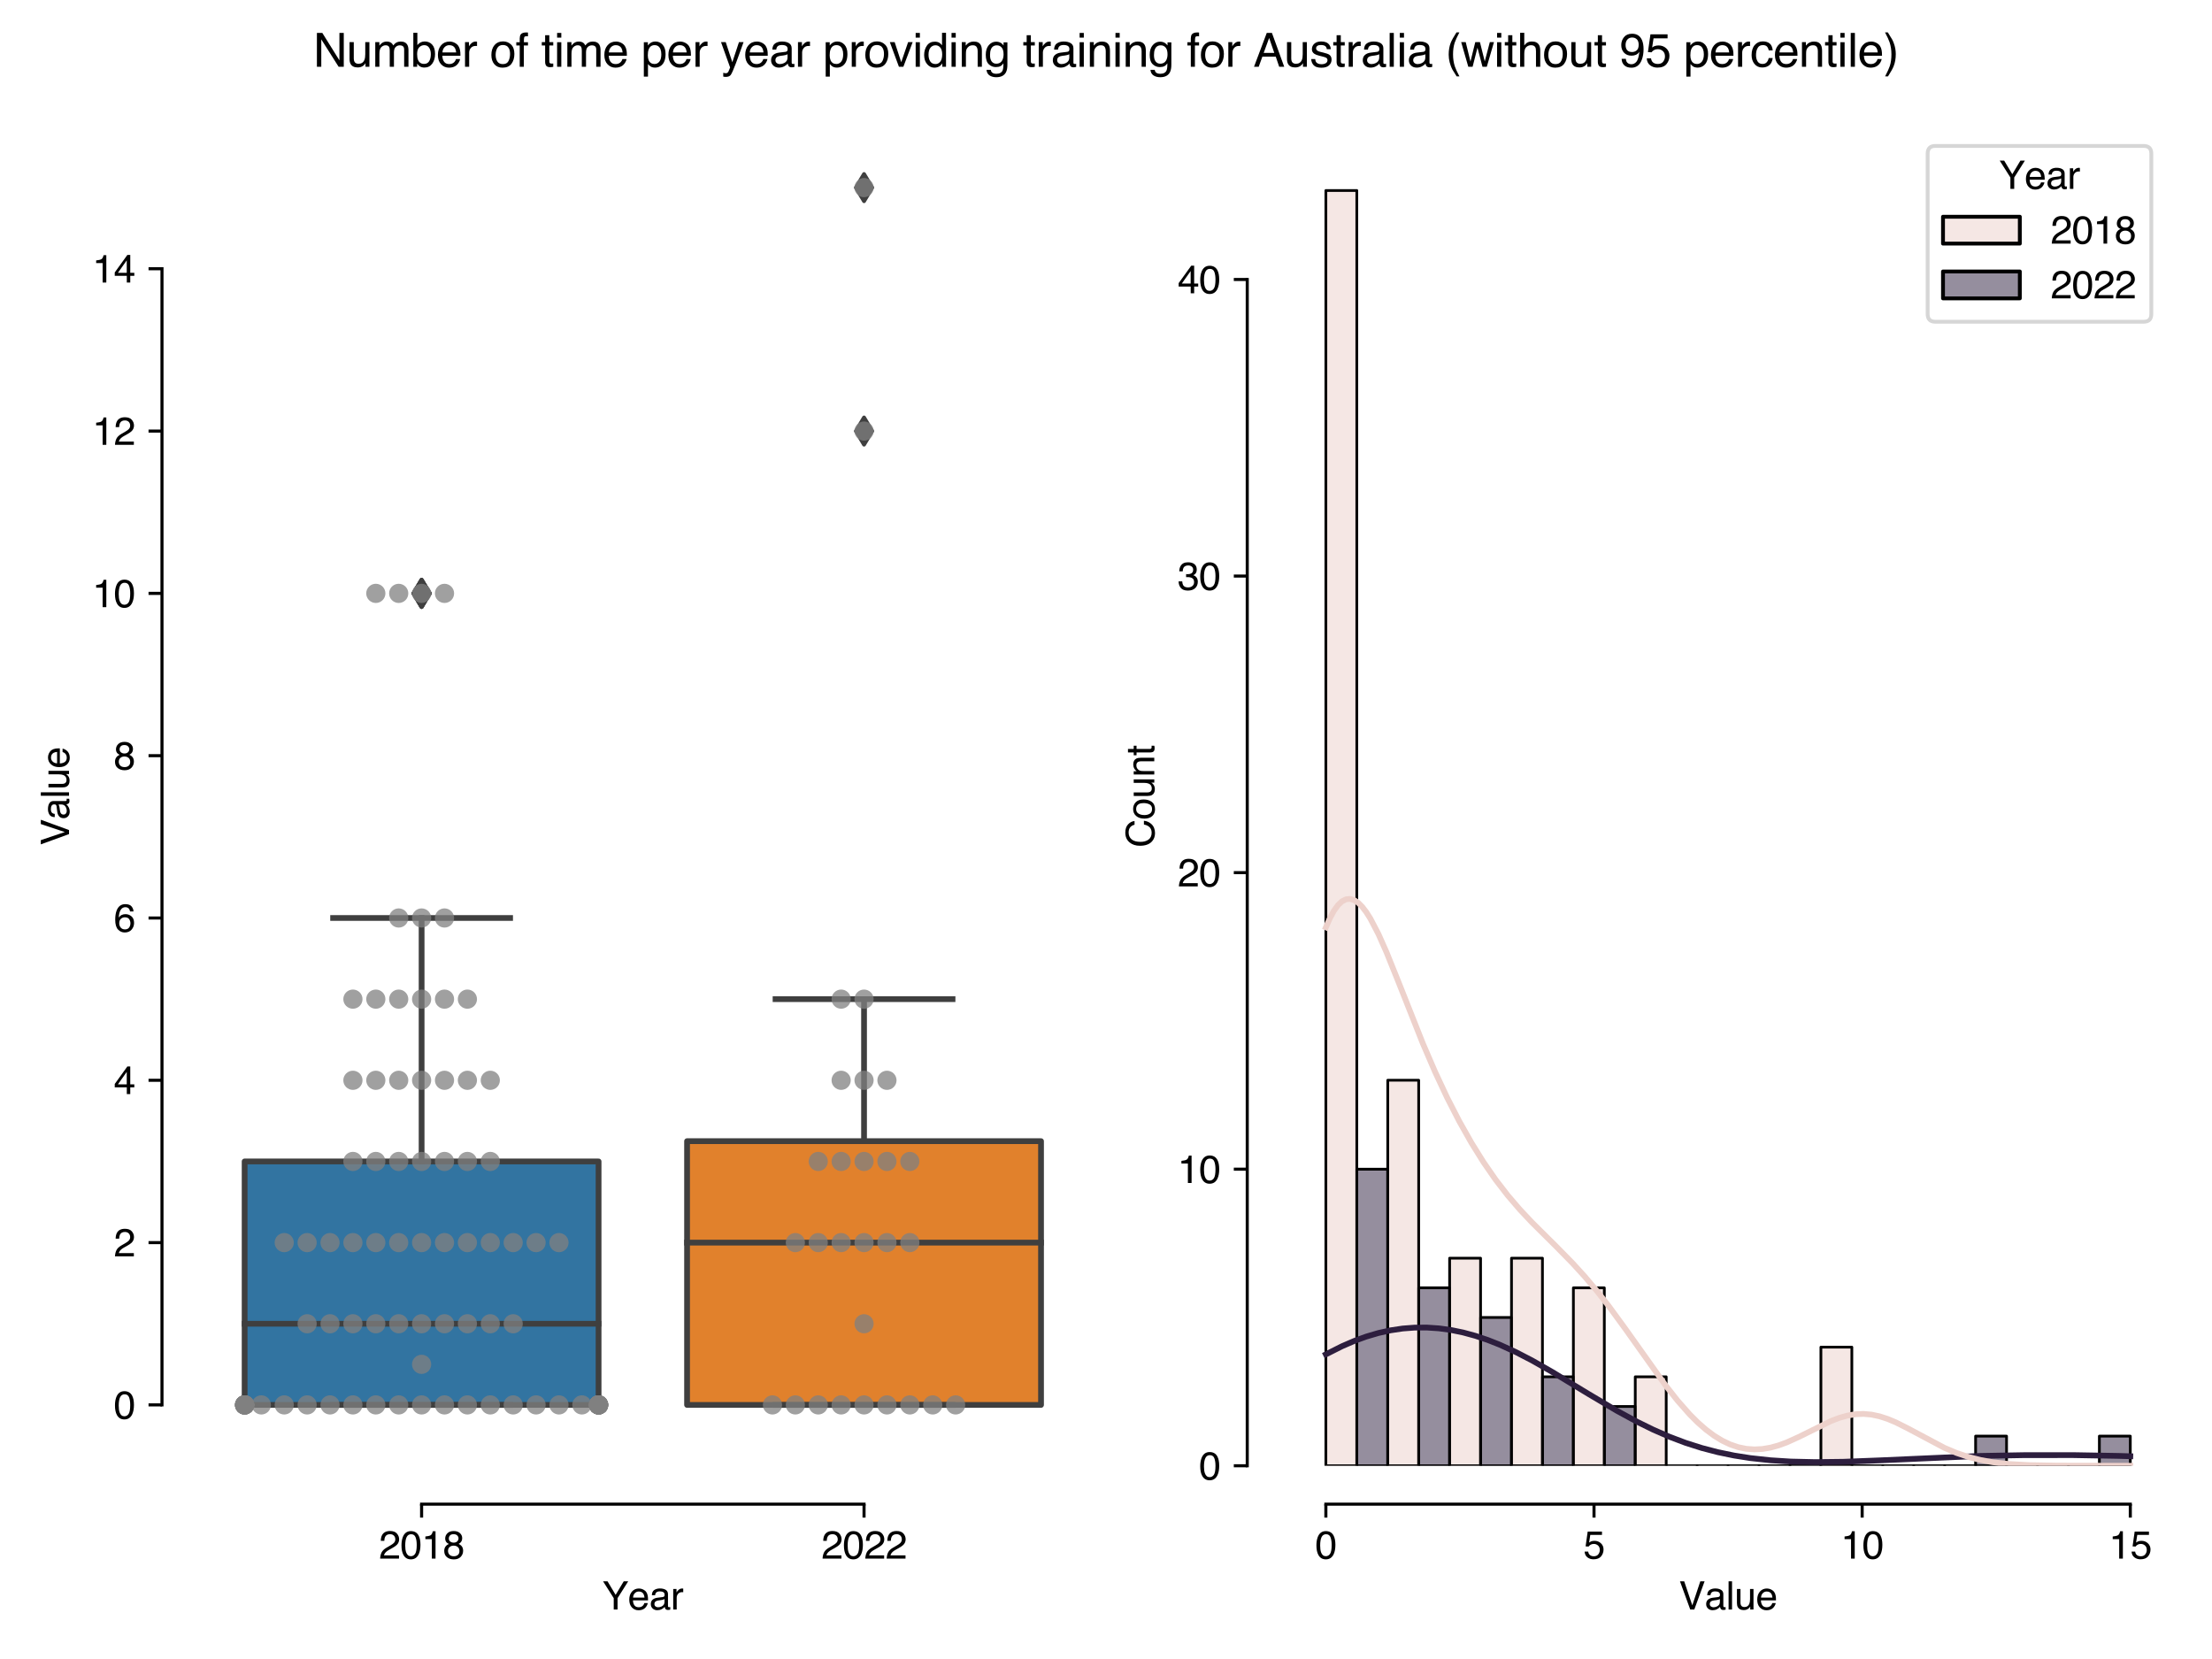 <?xml version="1.0" encoding="utf-8" standalone="no"?>
<!DOCTYPE svg PUBLIC "-//W3C//DTD SVG 1.1//EN"
  "http://www.w3.org/Graphics/SVG/1.1/DTD/svg11.dtd">
<svg xmlns:xlink="http://www.w3.org/1999/xlink" width="576pt" height="432pt" viewBox="0 0 576 432" xmlns="http://www.w3.org/2000/svg" version="1.1">
 <defs>
  <style type="text/css">*{stroke-linejoin: round; stroke-linecap: butt}</style>
 </defs>
 <g id="figure_1">
  <g id="patch_1">
   <path d="M 0 432 
L 576 432 
L 576 0 
L 0 0 
z
" style="fill: #ffffff"/>
  </g>
  <g id="axes_1">
   <g id="patch_2">
    <path d="M 52.18 381.684 
L 282.6 381.684 
L 282.6 33.004 
L 52.18 33.004 
z
" style="fill: #ffffff"/>
   </g>
   <g id="patch_3">
    <path d="M 63.701 365.835 
L 155.869 365.835 
L 155.869 302.439 
L 63.701 302.439 
L 63.701 365.835 
z
" clip-path="url(#p4e0aea13a3)" style="fill: #3274a1; stroke: #3f3f3f; stroke-width: 1.5; stroke-linejoin: miter"/>
   </g>
   <g id="patch_4">
    <path d="M 178.911 365.835 
L 271.079 365.835 
L 271.079 297.156 
L 178.911 297.156 
L 178.911 365.835 
z
" clip-path="url(#p4e0aea13a3)" style="fill: #e1812c; stroke: #3f3f3f; stroke-width: 1.5; stroke-linejoin: miter"/>
   </g>
   <g id="matplotlib.axis_1">
    <g id="xtick_1">
     <g id="line2d_1">
      <defs>
       <path id="m4c99cd72f3" d="M 0 0 
L 0 3.5 
" style="stroke: #000000; stroke-width: 0.8"/>
      </defs>
      <g>
       <use xlink:href="#m4c99cd72f3" x="109.785" y="391.684" style="stroke: #000000; stroke-width: 0.8"/>
      </g>
     </g>
     <g id="text_1">
      <!-- 2018 -->
      <g transform="translate(98.663 405.858)scale(0.1 -0.1)">
       <defs>
        <path id="Helvetica-32" d="M 200 0 
Q 231 578 439 1006 
Q 647 1434 1250 1784 
L 1850 2131 
Q 2253 2366 2416 2531 
Q 2672 2791 2672 3125 
Q 2672 3516 2437 3745 
Q 2203 3975 1813 3975 
Q 1234 3975 1013 3538 
Q 894 3303 881 2888 
L 309 2888 
Q 319 3472 525 3841 
Q 891 4491 1816 4491 
Q 2584 4491 2939 4075 
Q 3294 3659 3294 3150 
Q 3294 2613 2916 2231 
Q 2697 2009 2131 1694 
L 1703 1456 
Q 1397 1288 1222 1134 
Q 909 863 828 531 
L 3272 531 
L 3272 0 
L 200 0 
z
" transform="scale(0.016)"/>
        <path id="Helvetica-30" d="M 1731 4475 
Q 2600 4475 2988 3759 
Q 3288 3206 3288 2244 
Q 3288 1331 3016 734 
Q 2622 -122 1728 -122 
Q 922 -122 528 578 
Q 200 1163 200 2147 
Q 200 2909 397 3456 
Q 766 4475 1731 4475 
z
M 1725 391 
Q 2163 391 2422 778 
Q 2681 1166 2681 2222 
Q 2681 2984 2493 3476 
Q 2306 3969 1766 3969 
Q 1269 3969 1039 3501 
Q 809 3034 809 2125 
Q 809 1441 956 1025 
Q 1181 391 1725 391 
z
" transform="scale(0.016)"/>
        <path id="Helvetica-31" d="M 613 3169 
L 613 3600 
Q 1222 3659 1462 3798 
Q 1703 3938 1822 4456 
L 2266 4456 
L 2266 0 
L 1666 0 
L 1666 3169 
L 613 3169 
z
" transform="scale(0.016)"/>
        <path id="Helvetica-38" d="M 1741 2600 
Q 2113 2600 2322 2808 
Q 2531 3016 2531 3303 
Q 2531 3553 2331 3762 
Q 2131 3972 1722 3972 
Q 1316 3972 1134 3762 
Q 953 3553 953 3272 
Q 953 2956 1187 2778 
Q 1422 2600 1741 2600 
z
M 1775 384 
Q 2166 384 2423 595 
Q 2681 806 2681 1225 
Q 2681 1659 2415 1884 
Q 2150 2109 1734 2109 
Q 1331 2109 1076 1879 
Q 822 1650 822 1244 
Q 822 894 1055 639 
Q 1288 384 1775 384 
z
M 975 2384 
Q 741 2484 609 2619 
Q 363 2869 363 3269 
Q 363 3769 725 4128 
Q 1088 4488 1753 4488 
Q 2397 4488 2762 4148 
Q 3128 3809 3128 3356 
Q 3128 2938 2916 2678 
Q 2797 2531 2547 2391 
Q 2825 2263 2984 2097 
Q 3281 1784 3281 1284 
Q 3281 694 2884 283 
Q 2488 -128 1763 -128 
Q 1109 -128 657 226 
Q 206 581 206 1256 
Q 206 1653 400 1942 
Q 594 2231 975 2384 
z
" transform="scale(0.016)"/>
       </defs>
       <use xlink:href="#Helvetica-32"/>
       <use xlink:href="#Helvetica-30" x="55.615"/>
       <use xlink:href="#Helvetica-31" x="111.23"/>
       <use xlink:href="#Helvetica-38" x="166.846"/>
      </g>
     </g>
    </g>
    <g id="xtick_2">
     <g id="line2d_2">
      <g>
       <use xlink:href="#m4c99cd72f3" x="224.995" y="391.684" style="stroke: #000000; stroke-width: 0.8"/>
      </g>
     </g>
     <g id="text_2">
      <!-- 2022 -->
      <g transform="translate(213.873 405.858)scale(0.1 -0.1)">
       <use xlink:href="#Helvetica-32"/>
       <use xlink:href="#Helvetica-30" x="55.615"/>
       <use xlink:href="#Helvetica-32" x="111.23"/>
       <use xlink:href="#Helvetica-32" x="166.846"/>
      </g>
     </g>
    </g>
    <g id="text_3">
     <!-- Year -->
     <g transform="translate(156.829 419.116)scale(0.1 -0.1)">
      <defs>
       <path id="Helvetica-59" d="M 131 4591 
L 856 4591 
L 2175 2384 
L 3494 4591 
L 4222 4591 
L 2488 1850 
L 2488 0 
L 1866 0 
L 1866 1850 
L 131 4591 
z
M 2184 4591 
L 2184 4591 
z
" transform="scale(0.016)"/>
       <path id="Helvetica-65" d="M 1806 3422 
Q 2163 3422 2497 3255 
Q 2831 3088 3006 2822 
Q 3175 2569 3231 2231 
Q 3281 2000 3281 1494 
L 828 1494 
Q 844 984 1069 676 
Q 1294 369 1766 369 
Q 2206 369 2469 659 
Q 2619 828 2681 1050 
L 3234 1050 
Q 3213 866 3089 639 
Q 2966 413 2813 269 
Q 2556 19 2178 -69 
Q 1975 -119 1719 -119 
Q 1094 -119 659 336 
Q 225 791 225 1609 
Q 225 2416 662 2919 
Q 1100 3422 1806 3422 
z
M 2703 1941 
Q 2669 2306 2544 2525 
Q 2313 2931 1772 2931 
Q 1384 2931 1121 2651 
Q 859 2372 844 1941 
L 2703 1941 
z
M 1753 3428 
L 1753 3428 
z
" transform="scale(0.016)"/>
       <path id="Helvetica-61" d="M 844 891 
Q 844 647 1022 506 
Q 1200 366 1444 366 
Q 1741 366 2019 503 
Q 2488 731 2488 1250 
L 2488 1703 
Q 2384 1638 2221 1594 
Q 2059 1550 1903 1531 
L 1563 1488 
Q 1256 1447 1103 1359 
Q 844 1213 844 891 
z
M 2206 2028 
Q 2400 2053 2466 2191 
Q 2503 2266 2503 2406 
Q 2503 2694 2298 2823 
Q 2094 2953 1713 2953 
Q 1272 2953 1088 2716 
Q 984 2584 953 2325 
L 428 2325 
Q 444 2944 830 3186 
Q 1216 3428 1725 3428 
Q 2316 3428 2684 3203 
Q 3050 2978 3050 2503 
L 3050 575 
Q 3050 488 3086 434 
Q 3122 381 3238 381 
Q 3275 381 3322 386 
Q 3369 391 3422 400 
L 3422 -16 
Q 3291 -53 3222 -62 
Q 3153 -72 3034 -72 
Q 2744 -72 2613 134 
Q 2544 244 2516 444 
Q 2344 219 2022 53 
Q 1700 -113 1313 -113 
Q 847 -113 551 170 
Q 256 453 256 878 
Q 256 1344 547 1600 
Q 838 1856 1309 1916 
L 2206 2028 
z
M 1741 3428 
L 1741 3428 
z
" transform="scale(0.016)"/>
       <path id="Helvetica-72" d="M 428 3347 
L 963 3347 
L 963 2769 
Q 1028 2938 1284 3180 
Q 1541 3422 1875 3422 
Q 1891 3422 1928 3419 
Q 1966 3416 2056 3406 
L 2056 2813 
Q 2006 2822 1964 2825 
Q 1922 2828 1872 2828 
Q 1447 2828 1219 2554 
Q 991 2281 991 1925 
L 991 0 
L 428 0 
L 428 3347 
z
" transform="scale(0.016)"/>
      </defs>
      <use xlink:href="#Helvetica-59"/>
      <use xlink:href="#Helvetica-65" x="66.699"/>
      <use xlink:href="#Helvetica-61" x="122.314"/>
      <use xlink:href="#Helvetica-72" x="177.93"/>
     </g>
    </g>
   </g>
   <g id="matplotlib.axis_2">
    <g id="ytick_1">
     <g id="line2d_3">
      <defs>
       <path id="m8e343aef83" d="M 0 0 
L -3.5 0 
" style="stroke: #000000; stroke-width: 0.8"/>
      </defs>
      <g>
       <use xlink:href="#m8e343aef83" x="42.18" y="365.835" style="stroke: #000000; stroke-width: 0.8"/>
      </g>
     </g>
     <g id="text_4">
      <!-- 0 -->
      <g transform="translate(29.619 369.422)scale(0.1 -0.1)">
       <use xlink:href="#Helvetica-30"/>
      </g>
     </g>
    </g>
    <g id="ytick_2">
     <g id="line2d_4">
      <g>
       <use xlink:href="#m8e343aef83" x="42.18" y="323.571" style="stroke: #000000; stroke-width: 0.8"/>
      </g>
     </g>
     <g id="text_5">
      <!-- 2 -->
      <g transform="translate(29.619 327.158)scale(0.1 -0.1)">
       <use xlink:href="#Helvetica-32"/>
      </g>
     </g>
    </g>
    <g id="ytick_3">
     <g id="line2d_5">
      <g>
       <use xlink:href="#m8e343aef83" x="42.18" y="281.307" style="stroke: #000000; stroke-width: 0.8"/>
      </g>
     </g>
     <g id="text_6">
      <!-- 4 -->
      <g transform="translate(29.619 284.893)scale(0.1 -0.1)">
       <defs>
        <path id="Helvetica-34" d="M 2116 1584 
L 2116 3613 
L 681 1584 
L 2116 1584 
z
M 2125 0 
L 2125 1094 
L 163 1094 
L 163 1644 
L 2213 4488 
L 2688 4488 
L 2688 1584 
L 3347 1584 
L 3347 1094 
L 2688 1094 
L 2688 0 
L 2125 0 
z
" transform="scale(0.016)"/>
       </defs>
       <use xlink:href="#Helvetica-34"/>
      </g>
     </g>
    </g>
    <g id="ytick_4">
     <g id="line2d_6">
      <g>
       <use xlink:href="#m8e343aef83" x="42.18" y="239.042" style="stroke: #000000; stroke-width: 0.8"/>
      </g>
     </g>
     <g id="text_7">
      <!-- 6 -->
      <g transform="translate(29.619 242.629)scale(0.1 -0.1)">
       <defs>
        <path id="Helvetica-36" d="M 1872 4494 
Q 2622 4494 2917 4105 
Q 3213 3716 3213 3303 
L 2656 3303 
Q 2606 3569 2497 3719 
Q 2294 4000 1881 4000 
Q 1409 4000 1131 3564 
Q 853 3128 822 2316 
Q 1016 2600 1309 2741 
Q 1578 2866 1909 2866 
Q 2472 2866 2890 2506 
Q 3309 2147 3309 1434 
Q 3309 825 2912 354 
Q 2516 -116 1781 -116 
Q 1153 -116 697 361 
Q 241 838 241 1966 
Q 241 2800 444 3381 
Q 834 4494 1872 4494 
z
M 1831 384 
Q 2275 384 2495 682 
Q 2716 981 2716 1388 
Q 2716 1731 2519 2042 
Q 2322 2353 1803 2353 
Q 1441 2353 1167 2112 
Q 894 1872 894 1388 
Q 894 963 1142 673 
Q 1391 384 1831 384 
z
" transform="scale(0.016)"/>
       </defs>
       <use xlink:href="#Helvetica-36"/>
      </g>
     </g>
    </g>
    <g id="ytick_5">
     <g id="line2d_7">
      <g>
       <use xlink:href="#m8e343aef83" x="42.18" y="196.778" style="stroke: #000000; stroke-width: 0.8"/>
      </g>
     </g>
     <g id="text_8">
      <!-- 8 -->
      <g transform="translate(29.619 200.365)scale(0.1 -0.1)">
       <use xlink:href="#Helvetica-38"/>
      </g>
     </g>
    </g>
    <g id="ytick_6">
     <g id="line2d_8">
      <g>
       <use xlink:href="#m8e343aef83" x="42.18" y="154.514" style="stroke: #000000; stroke-width: 0.8"/>
      </g>
     </g>
     <g id="text_9">
      <!-- 10 -->
      <g transform="translate(24.058 158.1)scale(0.1 -0.1)">
       <use xlink:href="#Helvetica-31"/>
       <use xlink:href="#Helvetica-30" x="55.615"/>
      </g>
     </g>
    </g>
    <g id="ytick_7">
     <g id="line2d_9">
      <g>
       <use xlink:href="#m8e343aef83" x="42.18" y="112.249" style="stroke: #000000; stroke-width: 0.8"/>
      </g>
     </g>
     <g id="text_10">
      <!-- 12 -->
      <g transform="translate(24.058 115.836)scale(0.1 -0.1)">
       <use xlink:href="#Helvetica-31"/>
       <use xlink:href="#Helvetica-32" x="55.615"/>
      </g>
     </g>
    </g>
    <g id="ytick_8">
     <g id="line2d_10">
      <g>
       <use xlink:href="#m8e343aef83" x="42.18" y="69.985" style="stroke: #000000; stroke-width: 0.8"/>
      </g>
     </g>
     <g id="text_11">
      <!-- 14 -->
      <g transform="translate(24.058 73.572)scale(0.1 -0.1)">
       <use xlink:href="#Helvetica-31"/>
       <use xlink:href="#Helvetica-34" x="55.615"/>
      </g>
     </g>
    </g>
    <g id="text_12">
     <!-- Value -->
     <g transform="translate(17.973 220.132)rotate(-90)scale(0.1 -0.1)">
      <defs>
       <path id="Helvetica-56" d="M 850 4591 
L 2169 681 
L 3472 4591 
L 4169 4591 
L 2494 0 
L 1834 0 
L 163 4591 
L 850 4591 
z
" transform="scale(0.016)"/>
       <path id="Helvetica-6c" d="M 428 4591 
L 991 4591 
L 991 0 
L 428 0 
L 428 4591 
z
" transform="scale(0.016)"/>
       <path id="Helvetica-75" d="M 975 3347 
L 975 1125 
Q 975 869 1056 706 
Q 1206 406 1616 406 
Q 2203 406 2416 931 
Q 2531 1213 2531 1703 
L 2531 3347 
L 3094 3347 
L 3094 0 
L 2563 0 
L 2569 494 
Q 2459 303 2297 172 
Q 1975 -91 1516 -91 
Q 800 -91 541 388 
Q 400 644 400 1072 
L 400 3347 
L 975 3347 
z
M 1747 3428 
L 1747 3428 
z
" transform="scale(0.016)"/>
      </defs>
      <use xlink:href="#Helvetica-56"/>
      <use xlink:href="#Helvetica-61" x="66.699"/>
      <use xlink:href="#Helvetica-6c" x="122.314"/>
      <use xlink:href="#Helvetica-75" x="144.531"/>
      <use xlink:href="#Helvetica-65" x="200.146"/>
     </g>
    </g>
   </g>
   <g id="line2d_11">
    <path d="M 109.785 365.835 
L 109.785 365.835 
" clip-path="url(#p4e0aea13a3)" style="fill: none; stroke: #3f3f3f; stroke-width: 1.5; stroke-linecap: square"/>
   </g>
   <g id="line2d_12">
    <path d="M 109.785 302.439 
L 109.785 239.042 
" clip-path="url(#p4e0aea13a3)" style="fill: none; stroke: #3f3f3f; stroke-width: 1.5; stroke-linecap: square"/>
   </g>
   <g id="line2d_13">
    <path d="M 86.743 365.835 
L 132.827 365.835 
" clip-path="url(#p4e0aea13a3)" style="fill: none; stroke: #3f3f3f; stroke-width: 1.5; stroke-linecap: square"/>
   </g>
   <g id="line2d_14">
    <path d="M 86.743 239.042 
L 132.827 239.042 
" clip-path="url(#p4e0aea13a3)" style="fill: none; stroke: #3f3f3f; stroke-width: 1.5; stroke-linecap: square"/>
   </g>
   <g id="line2d_15">
    <defs>
     <path id="m1b309634d9" d="M -0 3.536 
L 2.121 0 
L -0 -3.536 
L -2.121 -0 
z
" style="stroke: #3f3f3f; stroke-linejoin: miter"/>
    </defs>
    <g clip-path="url(#p4e0aea13a3)">
     <use xlink:href="#m1b309634d9" x="109.785" y="154.514" style="fill: #3f3f3f; stroke: #3f3f3f; stroke-linejoin: miter"/>
     <use xlink:href="#m1b309634d9" x="109.785" y="154.514" style="fill: #3f3f3f; stroke: #3f3f3f; stroke-linejoin: miter"/>
     <use xlink:href="#m1b309634d9" x="109.785" y="154.514" style="fill: #3f3f3f; stroke: #3f3f3f; stroke-linejoin: miter"/>
     <use xlink:href="#m1b309634d9" x="109.785" y="154.514" style="fill: #3f3f3f; stroke: #3f3f3f; stroke-linejoin: miter"/>
    </g>
   </g>
   <g id="line2d_16">
    <path d="M 224.995 365.835 
L 224.995 365.835 
" clip-path="url(#p4e0aea13a3)" style="fill: none; stroke: #3f3f3f; stroke-width: 1.5; stroke-linecap: square"/>
   </g>
   <g id="line2d_17">
    <path d="M 224.995 297.156 
L 224.995 260.174 
" clip-path="url(#p4e0aea13a3)" style="fill: none; stroke: #3f3f3f; stroke-width: 1.5; stroke-linecap: square"/>
   </g>
   <g id="line2d_18">
    <path d="M 201.953 365.835 
L 248.037 365.835 
" clip-path="url(#p4e0aea13a3)" style="fill: none; stroke: #3f3f3f; stroke-width: 1.5; stroke-linecap: square"/>
   </g>
   <g id="line2d_19">
    <path d="M 201.953 260.174 
L 248.037 260.174 
" clip-path="url(#p4e0aea13a3)" style="fill: none; stroke: #3f3f3f; stroke-width: 1.5; stroke-linecap: square"/>
   </g>
   <g id="line2d_20">
    <g clip-path="url(#p4e0aea13a3)">
     <use xlink:href="#m1b309634d9" x="224.995" y="112.249" style="fill: #3f3f3f; stroke: #3f3f3f; stroke-linejoin: miter"/>
     <use xlink:href="#m1b309634d9" x="224.995" y="48.853" style="fill: #3f3f3f; stroke: #3f3f3f; stroke-linejoin: miter"/>
    </g>
   </g>
   <g id="line2d_21">
    <path d="M 63.701 344.703 
L 155.869 344.703 
" clip-path="url(#p4e0aea13a3)" style="fill: none; stroke: #3f3f3f; stroke-width: 1.5; stroke-linecap: square"/>
   </g>
   <g id="line2d_22">
    <path d="M 178.911 323.571 
L 271.079 323.571 
" clip-path="url(#p4e0aea13a3)" style="fill: none; stroke: #3f3f3f; stroke-width: 1.5; stroke-linecap: square"/>
   </g>
   <g id="patch_5">
    <path d="M 42.18 365.835 
L 42.18 69.985 
" style="fill: none; stroke: #000000; stroke-width: 0.8; stroke-linejoin: miter; stroke-linecap: square"/>
   </g>
   <g id="patch_6">
    <path d="M 109.785 391.684 
L 224.995 391.684 
" style="fill: none; stroke: #000000; stroke-width: 0.8; stroke-linejoin: miter; stroke-linecap: square"/>
   </g>
   <g id="PathCollection_1">
    <defs>
     <path id="C0_0_77057b9605" d="M 0 2.5 
C 0.663 2.5 1.299 2.237 1.768 1.768 
C 2.237 1.299 2.5 0.663 2.5 -0 
C 2.5 -0.663 2.237 -1.299 1.768 -1.768 
C 1.299 -2.237 0.663 -2.5 0 -2.5 
C -0.663 -2.5 -1.299 -2.237 -1.768 -1.768 
C -2.237 -1.299 -2.5 -0.663 -2.5 0 
C -2.5 0.663 -2.237 1.299 -1.768 1.768 
C -1.299 2.237 -0.663 2.5 0 2.5 
z
"/>
    </defs>
    <g clip-path="url(#p4e0aea13a3)">
     <use xlink:href="#C0_0_77057b9605" x="109.785" y="365.835" style="fill: #808080; fill-opacity: 0.75"/>
    </g>
    <g clip-path="url(#p4e0aea13a3)">
     <use xlink:href="#C0_0_77057b9605" x="103.823" y="365.835" style="fill: #808080; fill-opacity: 0.75"/>
    </g>
    <g clip-path="url(#p4e0aea13a3)">
     <use xlink:href="#C0_0_77057b9605" x="115.747" y="365.835" style="fill: #808080; fill-opacity: 0.75"/>
    </g>
    <g clip-path="url(#p4e0aea13a3)">
     <use xlink:href="#C0_0_77057b9605" x="97.861" y="365.835" style="fill: #808080; fill-opacity: 0.75"/>
    </g>
    <g clip-path="url(#p4e0aea13a3)">
     <use xlink:href="#C0_0_77057b9605" x="121.708" y="365.835" style="fill: #808080; fill-opacity: 0.75"/>
    </g>
    <g clip-path="url(#p4e0aea13a3)">
     <use xlink:href="#C0_0_77057b9605" x="91.899" y="365.835" style="fill: #808080; fill-opacity: 0.75"/>
    </g>
    <g clip-path="url(#p4e0aea13a3)">
     <use xlink:href="#C0_0_77057b9605" x="127.67" y="365.835" style="fill: #808080; fill-opacity: 0.75"/>
    </g>
    <g clip-path="url(#p4e0aea13a3)">
     <use xlink:href="#C0_0_77057b9605" x="85.938" y="365.835" style="fill: #808080; fill-opacity: 0.75"/>
    </g>
    <g clip-path="url(#p4e0aea13a3)">
     <use xlink:href="#C0_0_77057b9605" x="133.632" y="365.835" style="fill: #808080; fill-opacity: 0.75"/>
    </g>
    <g clip-path="url(#p4e0aea13a3)">
     <use xlink:href="#C0_0_77057b9605" x="79.976" y="365.835" style="fill: #808080; fill-opacity: 0.75"/>
    </g>
    <g clip-path="url(#p4e0aea13a3)">
     <use xlink:href="#C0_0_77057b9605" x="139.594" y="365.835" style="fill: #808080; fill-opacity: 0.75"/>
    </g>
    <g clip-path="url(#p4e0aea13a3)">
     <use xlink:href="#C0_0_77057b9605" x="145.556" y="365.835" style="fill: #808080; fill-opacity: 0.75"/>
    </g>
    <g clip-path="url(#p4e0aea13a3)">
     <use xlink:href="#C0_0_77057b9605" x="74.014" y="365.835" style="fill: #808080; fill-opacity: 0.75"/>
    </g>
    <g clip-path="url(#p4e0aea13a3)">
     <use xlink:href="#C0_0_77057b9605" x="151.517" y="365.835" style="fill: #808080; fill-opacity: 0.75"/>
    </g>
    <g clip-path="url(#p4e0aea13a3)">
     <use xlink:href="#C0_0_77057b9605" x="68.052" y="365.835" style="fill: #808080; fill-opacity: 0.75"/>
    </g>
    <g clip-path="url(#p4e0aea13a3)">
     <use xlink:href="#C0_0_77057b9605" x="155.869" y="365.835" style="fill: #808080; fill-opacity: 0.75"/>
    </g>
    <g clip-path="url(#p4e0aea13a3)">
     <use xlink:href="#C0_0_77057b9605" x="63.701" y="365.835" style="fill: #808080; fill-opacity: 0.75"/>
    </g>
    <g clip-path="url(#p4e0aea13a3)">
     <use xlink:href="#C0_0_77057b9605" x="155.869" y="365.835" style="fill: #808080; fill-opacity: 0.75"/>
    </g>
    <g clip-path="url(#p4e0aea13a3)">
     <use xlink:href="#C0_0_77057b9605" x="63.701" y="365.835" style="fill: #808080; fill-opacity: 0.75"/>
    </g>
    <g clip-path="url(#p4e0aea13a3)">
     <use xlink:href="#C0_0_77057b9605" x="155.869" y="365.835" style="fill: #808080; fill-opacity: 0.75"/>
    </g>
    <g clip-path="url(#p4e0aea13a3)">
     <use xlink:href="#C0_0_77057b9605" x="63.701" y="365.835" style="fill: #808080; fill-opacity: 0.75"/>
    </g>
    <g clip-path="url(#p4e0aea13a3)">
     <use xlink:href="#C0_0_77057b9605" x="155.869" y="365.835" style="fill: #808080; fill-opacity: 0.75"/>
    </g>
    <g clip-path="url(#p4e0aea13a3)">
     <use xlink:href="#C0_0_77057b9605" x="63.701" y="365.835" style="fill: #808080; fill-opacity: 0.75"/>
    </g>
    <g clip-path="url(#p4e0aea13a3)">
     <use xlink:href="#C0_0_77057b9605" x="155.869" y="365.835" style="fill: #808080; fill-opacity: 0.75"/>
    </g>
    <g clip-path="url(#p4e0aea13a3)">
     <use xlink:href="#C0_0_77057b9605" x="63.701" y="365.835" style="fill: #808080; fill-opacity: 0.75"/>
    </g>
    <g clip-path="url(#p4e0aea13a3)">
     <use xlink:href="#C0_0_77057b9605" x="155.869" y="365.835" style="fill: #808080; fill-opacity: 0.75"/>
    </g>
    <g clip-path="url(#p4e0aea13a3)">
     <use xlink:href="#C0_0_77057b9605" x="63.701" y="365.835" style="fill: #808080; fill-opacity: 0.75"/>
    </g>
    <g clip-path="url(#p4e0aea13a3)">
     <use xlink:href="#C0_0_77057b9605" x="155.869" y="365.835" style="fill: #808080; fill-opacity: 0.75"/>
    </g>
    <g clip-path="url(#p4e0aea13a3)">
     <use xlink:href="#C0_0_77057b9605" x="63.701" y="365.835" style="fill: #808080; fill-opacity: 0.75"/>
    </g>
    <g clip-path="url(#p4e0aea13a3)">
     <use xlink:href="#C0_0_77057b9605" x="155.869" y="365.835" style="fill: #808080; fill-opacity: 0.75"/>
    </g>
    <g clip-path="url(#p4e0aea13a3)">
     <use xlink:href="#C0_0_77057b9605" x="63.701" y="365.835" style="fill: #808080; fill-opacity: 0.75"/>
    </g>
    <g clip-path="url(#p4e0aea13a3)">
     <use xlink:href="#C0_0_77057b9605" x="155.869" y="365.835" style="fill: #808080; fill-opacity: 0.75"/>
    </g>
    <g clip-path="url(#p4e0aea13a3)">
     <use xlink:href="#C0_0_77057b9605" x="109.785" y="355.269" style="fill: #808080; fill-opacity: 0.75"/>
    </g>
    <g clip-path="url(#p4e0aea13a3)">
     <use xlink:href="#C0_0_77057b9605" x="109.785" y="344.703" style="fill: #808080; fill-opacity: 0.75"/>
    </g>
    <g clip-path="url(#p4e0aea13a3)">
     <use xlink:href="#C0_0_77057b9605" x="103.823" y="344.703" style="fill: #808080; fill-opacity: 0.75"/>
    </g>
    <g clip-path="url(#p4e0aea13a3)">
     <use xlink:href="#C0_0_77057b9605" x="115.747" y="344.703" style="fill: #808080; fill-opacity: 0.75"/>
    </g>
    <g clip-path="url(#p4e0aea13a3)">
     <use xlink:href="#C0_0_77057b9605" x="97.861" y="344.703" style="fill: #808080; fill-opacity: 0.75"/>
    </g>
    <g clip-path="url(#p4e0aea13a3)">
     <use xlink:href="#C0_0_77057b9605" x="121.708" y="344.703" style="fill: #808080; fill-opacity: 0.75"/>
    </g>
    <g clip-path="url(#p4e0aea13a3)">
     <use xlink:href="#C0_0_77057b9605" x="91.899" y="344.703" style="fill: #808080; fill-opacity: 0.75"/>
    </g>
    <g clip-path="url(#p4e0aea13a3)">
     <use xlink:href="#C0_0_77057b9605" x="127.67" y="344.703" style="fill: #808080; fill-opacity: 0.75"/>
    </g>
    <g clip-path="url(#p4e0aea13a3)">
     <use xlink:href="#C0_0_77057b9605" x="85.938" y="344.703" style="fill: #808080; fill-opacity: 0.75"/>
    </g>
    <g clip-path="url(#p4e0aea13a3)">
     <use xlink:href="#C0_0_77057b9605" x="133.632" y="344.703" style="fill: #808080; fill-opacity: 0.75"/>
    </g>
    <g clip-path="url(#p4e0aea13a3)">
     <use xlink:href="#C0_0_77057b9605" x="79.976" y="344.703" style="fill: #808080; fill-opacity: 0.75"/>
    </g>
    <g clip-path="url(#p4e0aea13a3)">
     <use xlink:href="#C0_0_77057b9605" x="109.785" y="323.571" style="fill: #808080; fill-opacity: 0.75"/>
    </g>
    <g clip-path="url(#p4e0aea13a3)">
     <use xlink:href="#C0_0_77057b9605" x="103.823" y="323.571" style="fill: #808080; fill-opacity: 0.75"/>
    </g>
    <g clip-path="url(#p4e0aea13a3)">
     <use xlink:href="#C0_0_77057b9605" x="115.747" y="323.571" style="fill: #808080; fill-opacity: 0.75"/>
    </g>
    <g clip-path="url(#p4e0aea13a3)">
     <use xlink:href="#C0_0_77057b9605" x="97.861" y="323.571" style="fill: #808080; fill-opacity: 0.75"/>
    </g>
    <g clip-path="url(#p4e0aea13a3)">
     <use xlink:href="#C0_0_77057b9605" x="121.708" y="323.571" style="fill: #808080; fill-opacity: 0.75"/>
    </g>
    <g clip-path="url(#p4e0aea13a3)">
     <use xlink:href="#C0_0_77057b9605" x="91.899" y="323.571" style="fill: #808080; fill-opacity: 0.75"/>
    </g>
    <g clip-path="url(#p4e0aea13a3)">
     <use xlink:href="#C0_0_77057b9605" x="127.67" y="323.571" style="fill: #808080; fill-opacity: 0.75"/>
    </g>
    <g clip-path="url(#p4e0aea13a3)">
     <use xlink:href="#C0_0_77057b9605" x="85.938" y="323.571" style="fill: #808080; fill-opacity: 0.75"/>
    </g>
    <g clip-path="url(#p4e0aea13a3)">
     <use xlink:href="#C0_0_77057b9605" x="133.632" y="323.571" style="fill: #808080; fill-opacity: 0.75"/>
    </g>
    <g clip-path="url(#p4e0aea13a3)">
     <use xlink:href="#C0_0_77057b9605" x="79.976" y="323.571" style="fill: #808080; fill-opacity: 0.75"/>
    </g>
    <g clip-path="url(#p4e0aea13a3)">
     <use xlink:href="#C0_0_77057b9605" x="139.594" y="323.571" style="fill: #808080; fill-opacity: 0.75"/>
    </g>
    <g clip-path="url(#p4e0aea13a3)">
     <use xlink:href="#C0_0_77057b9605" x="145.556" y="323.571" style="fill: #808080; fill-opacity: 0.75"/>
    </g>
    <g clip-path="url(#p4e0aea13a3)">
     <use xlink:href="#C0_0_77057b9605" x="74.014" y="323.571" style="fill: #808080; fill-opacity: 0.75"/>
    </g>
    <g clip-path="url(#p4e0aea13a3)">
     <use xlink:href="#C0_0_77057b9605" x="109.785" y="302.439" style="fill: #808080; fill-opacity: 0.75"/>
    </g>
    <g clip-path="url(#p4e0aea13a3)">
     <use xlink:href="#C0_0_77057b9605" x="103.823" y="302.439" style="fill: #808080; fill-opacity: 0.75"/>
    </g>
    <g clip-path="url(#p4e0aea13a3)">
     <use xlink:href="#C0_0_77057b9605" x="115.747" y="302.439" style="fill: #808080; fill-opacity: 0.75"/>
    </g>
    <g clip-path="url(#p4e0aea13a3)">
     <use xlink:href="#C0_0_77057b9605" x="97.861" y="302.439" style="fill: #808080; fill-opacity: 0.75"/>
    </g>
    <g clip-path="url(#p4e0aea13a3)">
     <use xlink:href="#C0_0_77057b9605" x="121.708" y="302.439" style="fill: #808080; fill-opacity: 0.75"/>
    </g>
    <g clip-path="url(#p4e0aea13a3)">
     <use xlink:href="#C0_0_77057b9605" x="91.899" y="302.439" style="fill: #808080; fill-opacity: 0.75"/>
    </g>
    <g clip-path="url(#p4e0aea13a3)">
     <use xlink:href="#C0_0_77057b9605" x="127.67" y="302.439" style="fill: #808080; fill-opacity: 0.75"/>
    </g>
    <g clip-path="url(#p4e0aea13a3)">
     <use xlink:href="#C0_0_77057b9605" x="109.785" y="281.307" style="fill: #808080; fill-opacity: 0.75"/>
    </g>
    <g clip-path="url(#p4e0aea13a3)">
     <use xlink:href="#C0_0_77057b9605" x="103.823" y="281.307" style="fill: #808080; fill-opacity: 0.75"/>
    </g>
    <g clip-path="url(#p4e0aea13a3)">
     <use xlink:href="#C0_0_77057b9605" x="115.747" y="281.307" style="fill: #808080; fill-opacity: 0.75"/>
    </g>
    <g clip-path="url(#p4e0aea13a3)">
     <use xlink:href="#C0_0_77057b9605" x="97.861" y="281.307" style="fill: #808080; fill-opacity: 0.75"/>
    </g>
    <g clip-path="url(#p4e0aea13a3)">
     <use xlink:href="#C0_0_77057b9605" x="121.708" y="281.307" style="fill: #808080; fill-opacity: 0.75"/>
    </g>
    <g clip-path="url(#p4e0aea13a3)">
     <use xlink:href="#C0_0_77057b9605" x="91.899" y="281.307" style="fill: #808080; fill-opacity: 0.75"/>
    </g>
    <g clip-path="url(#p4e0aea13a3)">
     <use xlink:href="#C0_0_77057b9605" x="127.67" y="281.307" style="fill: #808080; fill-opacity: 0.75"/>
    </g>
    <g clip-path="url(#p4e0aea13a3)">
     <use xlink:href="#C0_0_77057b9605" x="109.785" y="260.174" style="fill: #808080; fill-opacity: 0.75"/>
    </g>
    <g clip-path="url(#p4e0aea13a3)">
     <use xlink:href="#C0_0_77057b9605" x="103.823" y="260.174" style="fill: #808080; fill-opacity: 0.75"/>
    </g>
    <g clip-path="url(#p4e0aea13a3)">
     <use xlink:href="#C0_0_77057b9605" x="115.747" y="260.174" style="fill: #808080; fill-opacity: 0.75"/>
    </g>
    <g clip-path="url(#p4e0aea13a3)">
     <use xlink:href="#C0_0_77057b9605" x="97.861" y="260.174" style="fill: #808080; fill-opacity: 0.75"/>
    </g>
    <g clip-path="url(#p4e0aea13a3)">
     <use xlink:href="#C0_0_77057b9605" x="121.708" y="260.174" style="fill: #808080; fill-opacity: 0.75"/>
    </g>
    <g clip-path="url(#p4e0aea13a3)">
     <use xlink:href="#C0_0_77057b9605" x="91.899" y="260.174" style="fill: #808080; fill-opacity: 0.75"/>
    </g>
    <g clip-path="url(#p4e0aea13a3)">
     <use xlink:href="#C0_0_77057b9605" x="109.785" y="239.042" style="fill: #808080; fill-opacity: 0.75"/>
    </g>
    <g clip-path="url(#p4e0aea13a3)">
     <use xlink:href="#C0_0_77057b9605" x="103.823" y="239.042" style="fill: #808080; fill-opacity: 0.75"/>
    </g>
    <g clip-path="url(#p4e0aea13a3)">
     <use xlink:href="#C0_0_77057b9605" x="115.747" y="239.042" style="fill: #808080; fill-opacity: 0.75"/>
    </g>
    <g clip-path="url(#p4e0aea13a3)">
     <use xlink:href="#C0_0_77057b9605" x="109.785" y="154.514" style="fill: #808080; fill-opacity: 0.75"/>
    </g>
    <g clip-path="url(#p4e0aea13a3)">
     <use xlink:href="#C0_0_77057b9605" x="103.823" y="154.514" style="fill: #808080; fill-opacity: 0.75"/>
    </g>
    <g clip-path="url(#p4e0aea13a3)">
     <use xlink:href="#C0_0_77057b9605" x="115.747" y="154.514" style="fill: #808080; fill-opacity: 0.75"/>
    </g>
    <g clip-path="url(#p4e0aea13a3)">
     <use xlink:href="#C0_0_77057b9605" x="97.861" y="154.514" style="fill: #808080; fill-opacity: 0.75"/>
    </g>
   </g>
   <g id="PathCollection_2">
    <defs>
     <path id="C1_0_77057b9605" d="M 0 2.5 
C 0.663 2.5 1.299 2.237 1.768 1.768 
C 2.237 1.299 2.5 0.663 2.5 -0 
C 2.5 -0.663 2.237 -1.299 1.768 -1.768 
C 1.299 -2.237 0.663 -2.5 0 -2.5 
C -0.663 -2.5 -1.299 -2.237 -1.768 -1.768 
C -2.237 -1.299 -2.5 -0.663 -2.5 0 
C -2.5 0.663 -2.237 1.299 -1.768 1.768 
C -1.299 2.237 -0.663 2.5 0 2.5 
z
"/>
    </defs>
    <g clip-path="url(#p4e0aea13a3)">
     <use xlink:href="#C1_0_77057b9605" x="224.995" y="365.835" style="fill: #808080; fill-opacity: 0.75"/>
    </g>
    <g clip-path="url(#p4e0aea13a3)">
     <use xlink:href="#C1_0_77057b9605" x="219.033" y="365.835" style="fill: #808080; fill-opacity: 0.75"/>
    </g>
    <g clip-path="url(#p4e0aea13a3)">
     <use xlink:href="#C1_0_77057b9605" x="230.957" y="365.835" style="fill: #808080; fill-opacity: 0.75"/>
    </g>
    <g clip-path="url(#p4e0aea13a3)">
     <use xlink:href="#C1_0_77057b9605" x="213.071" y="365.835" style="fill: #808080; fill-opacity: 0.75"/>
    </g>
    <g clip-path="url(#p4e0aea13a3)">
     <use xlink:href="#C1_0_77057b9605" x="236.919" y="365.835" style="fill: #808080; fill-opacity: 0.75"/>
    </g>
    <g clip-path="url(#p4e0aea13a3)">
     <use xlink:href="#C1_0_77057b9605" x="207.109" y="365.835" style="fill: #808080; fill-opacity: 0.75"/>
    </g>
    <g clip-path="url(#p4e0aea13a3)">
     <use xlink:href="#C1_0_77057b9605" x="242.88" y="365.835" style="fill: #808080; fill-opacity: 0.75"/>
    </g>
    <g clip-path="url(#p4e0aea13a3)">
     <use xlink:href="#C1_0_77057b9605" x="201.148" y="365.835" style="fill: #808080; fill-opacity: 0.75"/>
    </g>
    <g clip-path="url(#p4e0aea13a3)">
     <use xlink:href="#C1_0_77057b9605" x="248.842" y="365.835" style="fill: #808080; fill-opacity: 0.75"/>
    </g>
    <g clip-path="url(#p4e0aea13a3)">
     <use xlink:href="#C1_0_77057b9605" x="224.995" y="344.703" style="fill: #808080; fill-opacity: 0.75"/>
    </g>
    <g clip-path="url(#p4e0aea13a3)">
     <use xlink:href="#C1_0_77057b9605" x="224.995" y="323.571" style="fill: #808080; fill-opacity: 0.75"/>
    </g>
    <g clip-path="url(#p4e0aea13a3)">
     <use xlink:href="#C1_0_77057b9605" x="219.033" y="323.571" style="fill: #808080; fill-opacity: 0.75"/>
    </g>
    <g clip-path="url(#p4e0aea13a3)">
     <use xlink:href="#C1_0_77057b9605" x="230.957" y="323.571" style="fill: #808080; fill-opacity: 0.75"/>
    </g>
    <g clip-path="url(#p4e0aea13a3)">
     <use xlink:href="#C1_0_77057b9605" x="213.071" y="323.571" style="fill: #808080; fill-opacity: 0.75"/>
    </g>
    <g clip-path="url(#p4e0aea13a3)">
     <use xlink:href="#C1_0_77057b9605" x="236.919" y="323.571" style="fill: #808080; fill-opacity: 0.75"/>
    </g>
    <g clip-path="url(#p4e0aea13a3)">
     <use xlink:href="#C1_0_77057b9605" x="207.109" y="323.571" style="fill: #808080; fill-opacity: 0.75"/>
    </g>
    <g clip-path="url(#p4e0aea13a3)">
     <use xlink:href="#C1_0_77057b9605" x="224.995" y="302.439" style="fill: #808080; fill-opacity: 0.75"/>
    </g>
    <g clip-path="url(#p4e0aea13a3)">
     <use xlink:href="#C1_0_77057b9605" x="219.033" y="302.439" style="fill: #808080; fill-opacity: 0.75"/>
    </g>
    <g clip-path="url(#p4e0aea13a3)">
     <use xlink:href="#C1_0_77057b9605" x="230.957" y="302.439" style="fill: #808080; fill-opacity: 0.75"/>
    </g>
    <g clip-path="url(#p4e0aea13a3)">
     <use xlink:href="#C1_0_77057b9605" x="213.071" y="302.439" style="fill: #808080; fill-opacity: 0.75"/>
    </g>
    <g clip-path="url(#p4e0aea13a3)">
     <use xlink:href="#C1_0_77057b9605" x="236.919" y="302.439" style="fill: #808080; fill-opacity: 0.75"/>
    </g>
    <g clip-path="url(#p4e0aea13a3)">
     <use xlink:href="#C1_0_77057b9605" x="224.995" y="281.307" style="fill: #808080; fill-opacity: 0.75"/>
    </g>
    <g clip-path="url(#p4e0aea13a3)">
     <use xlink:href="#C1_0_77057b9605" x="219.033" y="281.307" style="fill: #808080; fill-opacity: 0.75"/>
    </g>
    <g clip-path="url(#p4e0aea13a3)">
     <use xlink:href="#C1_0_77057b9605" x="230.957" y="281.307" style="fill: #808080; fill-opacity: 0.75"/>
    </g>
    <g clip-path="url(#p4e0aea13a3)">
     <use xlink:href="#C1_0_77057b9605" x="224.995" y="260.174" style="fill: #808080; fill-opacity: 0.75"/>
    </g>
    <g clip-path="url(#p4e0aea13a3)">
     <use xlink:href="#C1_0_77057b9605" x="219.033" y="260.174" style="fill: #808080; fill-opacity: 0.75"/>
    </g>
    <g clip-path="url(#p4e0aea13a3)">
     <use xlink:href="#C1_0_77057b9605" x="224.995" y="112.249" style="fill: #808080; fill-opacity: 0.75"/>
    </g>
    <g clip-path="url(#p4e0aea13a3)">
     <use xlink:href="#C1_0_77057b9605" x="224.995" y="48.853" style="fill: #808080; fill-opacity: 0.75"/>
    </g>
   </g>
  </g>
  <g id="axes_2">
   <g id="patch_7">
    <path d="M 334.78 381.684 
L 565.2 381.684 
L 565.2 33.004 
L 334.78 33.004 
z
" style="fill: #ffffff"/>
   </g>
   <g id="patch_8">
    <path d="M 353.31 381.684 
L 361.367 381.684 
L 361.367 304.457 
L 353.31 304.457 
z
" clip-path="url(#p7666c57e5b)" style="fill: #2d1e3e; fill-opacity: 0.5; stroke: #000000; stroke-width: 0.709; stroke-linejoin: miter"/>
   </g>
   <g id="patch_9">
    <path d="M 369.423 381.684 
L 377.48 381.684 
L 377.48 335.348 
L 369.423 335.348 
z
" clip-path="url(#p7666c57e5b)" style="fill: #2d1e3e; fill-opacity: 0.5; stroke: #000000; stroke-width: 0.709; stroke-linejoin: miter"/>
   </g>
   <g id="patch_10">
    <path d="M 385.537 381.684 
L 393.593 381.684 
L 393.593 343.071 
L 385.537 343.071 
z
" clip-path="url(#p7666c57e5b)" style="fill: #2d1e3e; fill-opacity: 0.5; stroke: #000000; stroke-width: 0.709; stroke-linejoin: miter"/>
   </g>
   <g id="patch_11">
    <path d="M 401.65 381.684 
L 409.707 381.684 
L 409.707 358.516 
L 401.65 358.516 
z
" clip-path="url(#p7666c57e5b)" style="fill: #2d1e3e; fill-opacity: 0.5; stroke: #000000; stroke-width: 0.709; stroke-linejoin: miter"/>
   </g>
   <g id="patch_12">
    <path d="M 417.763 381.684 
L 425.82 381.684 
L 425.82 366.239 
L 417.763 366.239 
z
" clip-path="url(#p7666c57e5b)" style="fill: #2d1e3e; fill-opacity: 0.5; stroke: #000000; stroke-width: 0.709; stroke-linejoin: miter"/>
   </g>
   <g id="patch_13">
    <path d="M 433.877 381.684 
L 441.933 381.684 
L 441.933 381.684 
L 433.877 381.684 
z
" clip-path="url(#p7666c57e5b)" style="fill: #2d1e3e; fill-opacity: 0.5; stroke: #000000; stroke-width: 0.709; stroke-linejoin: miter"/>
   </g>
   <g id="patch_14">
    <path d="M 449.99 381.684 
L 458.046 381.684 
L 458.046 381.684 
L 449.99 381.684 
z
" clip-path="url(#p7666c57e5b)" style="fill: #2d1e3e; fill-opacity: 0.5; stroke: #000000; stroke-width: 0.709; stroke-linejoin: miter"/>
   </g>
   <g id="patch_15">
    <path d="M 466.103 381.684 
L 474.16 381.684 
L 474.16 381.684 
L 466.103 381.684 
z
" clip-path="url(#p7666c57e5b)" style="fill: #2d1e3e; fill-opacity: 0.5; stroke: #000000; stroke-width: 0.709; stroke-linejoin: miter"/>
   </g>
   <g id="patch_16">
    <path d="M 482.216 381.684 
L 490.273 381.684 
L 490.273 381.684 
L 482.216 381.684 
z
" clip-path="url(#p7666c57e5b)" style="fill: #2d1e3e; fill-opacity: 0.5; stroke: #000000; stroke-width: 0.709; stroke-linejoin: miter"/>
   </g>
   <g id="patch_17">
    <path d="M 498.33 381.684 
L 506.386 381.684 
L 506.386 381.684 
L 498.33 381.684 
z
" clip-path="url(#p7666c57e5b)" style="fill: #2d1e3e; fill-opacity: 0.5; stroke: #000000; stroke-width: 0.709; stroke-linejoin: miter"/>
   </g>
   <g id="patch_18">
    <path d="M 514.443 381.684 
L 522.5 381.684 
L 522.5 373.962 
L 514.443 373.962 
z
" clip-path="url(#p7666c57e5b)" style="fill: #2d1e3e; fill-opacity: 0.5; stroke: #000000; stroke-width: 0.709; stroke-linejoin: miter"/>
   </g>
   <g id="patch_19">
    <path d="M 530.556 381.684 
L 538.613 381.684 
L 538.613 381.684 
L 530.556 381.684 
z
" clip-path="url(#p7666c57e5b)" style="fill: #2d1e3e; fill-opacity: 0.5; stroke: #000000; stroke-width: 0.709; stroke-linejoin: miter"/>
   </g>
   <g id="patch_20">
    <path d="M 546.67 381.684 
L 554.726 381.684 
L 554.726 373.962 
L 546.67 373.962 
z
" clip-path="url(#p7666c57e5b)" style="fill: #2d1e3e; fill-opacity: 0.5; stroke: #000000; stroke-width: 0.709; stroke-linejoin: miter"/>
   </g>
   <g id="patch_21">
    <path d="M 345.253 381.684 
L 353.31 381.684 
L 353.31 49.608 
L 345.253 49.608 
z
" clip-path="url(#p7666c57e5b)" style="fill: #edd1cb; fill-opacity: 0.5; stroke: #000000; stroke-width: 0.709; stroke-linejoin: miter"/>
   </g>
   <g id="patch_22">
    <path d="M 361.367 381.684 
L 369.423 381.684 
L 369.423 281.289 
L 361.367 281.289 
z
" clip-path="url(#p7666c57e5b)" style="fill: #edd1cb; fill-opacity: 0.5; stroke: #000000; stroke-width: 0.709; stroke-linejoin: miter"/>
   </g>
   <g id="patch_23">
    <path d="M 377.48 381.684 
L 385.537 381.684 
L 385.537 327.625 
L 377.48 327.625 
z
" clip-path="url(#p7666c57e5b)" style="fill: #edd1cb; fill-opacity: 0.5; stroke: #000000; stroke-width: 0.709; stroke-linejoin: miter"/>
   </g>
   <g id="patch_24">
    <path d="M 393.593 381.684 
L 401.65 381.684 
L 401.65 327.625 
L 393.593 327.625 
z
" clip-path="url(#p7666c57e5b)" style="fill: #edd1cb; fill-opacity: 0.5; stroke: #000000; stroke-width: 0.709; stroke-linejoin: miter"/>
   </g>
   <g id="patch_25">
    <path d="M 409.707 381.684 
L 417.763 381.684 
L 417.763 335.348 
L 409.707 335.348 
z
" clip-path="url(#p7666c57e5b)" style="fill: #edd1cb; fill-opacity: 0.5; stroke: #000000; stroke-width: 0.709; stroke-linejoin: miter"/>
   </g>
   <g id="patch_26">
    <path d="M 425.82 381.684 
L 433.877 381.684 
L 433.877 358.516 
L 425.82 358.516 
z
" clip-path="url(#p7666c57e5b)" style="fill: #edd1cb; fill-opacity: 0.5; stroke: #000000; stroke-width: 0.709; stroke-linejoin: miter"/>
   </g>
   <g id="patch_27">
    <path d="M 441.933 381.684 
L 449.99 381.684 
L 449.99 381.684 
L 441.933 381.684 
z
" clip-path="url(#p7666c57e5b)" style="fill: #edd1cb; fill-opacity: 0.5; stroke: #000000; stroke-width: 0.709; stroke-linejoin: miter"/>
   </g>
   <g id="patch_28">
    <path d="M 458.046 381.684 
L 466.103 381.684 
L 466.103 381.684 
L 458.046 381.684 
z
" clip-path="url(#p7666c57e5b)" style="fill: #edd1cb; fill-opacity: 0.5; stroke: #000000; stroke-width: 0.709; stroke-linejoin: miter"/>
   </g>
   <g id="patch_29">
    <path d="M 474.16 381.684 
L 482.216 381.684 
L 482.216 350.794 
L 474.16 350.794 
z
" clip-path="url(#p7666c57e5b)" style="fill: #edd1cb; fill-opacity: 0.5; stroke: #000000; stroke-width: 0.709; stroke-linejoin: miter"/>
   </g>
   <g id="patch_30">
    <path d="M 490.273 381.684 
L 498.33 381.684 
L 498.33 381.684 
L 490.273 381.684 
z
" clip-path="url(#p7666c57e5b)" style="fill: #edd1cb; fill-opacity: 0.5; stroke: #000000; stroke-width: 0.709; stroke-linejoin: miter"/>
   </g>
   <g id="patch_31">
    <path d="M 506.386 381.684 
L 514.443 381.684 
L 514.443 381.684 
L 506.386 381.684 
z
" clip-path="url(#p7666c57e5b)" style="fill: #edd1cb; fill-opacity: 0.5; stroke: #000000; stroke-width: 0.709; stroke-linejoin: miter"/>
   </g>
   <g id="patch_32">
    <path d="M 522.5 381.684 
L 530.556 381.684 
L 530.556 381.684 
L 522.5 381.684 
z
" clip-path="url(#p7666c57e5b)" style="fill: #edd1cb; fill-opacity: 0.5; stroke: #000000; stroke-width: 0.709; stroke-linejoin: miter"/>
   </g>
   <g id="patch_33">
    <path d="M 538.613 381.684 
L 546.67 381.684 
L 546.67 381.684 
L 538.613 381.684 
z
" clip-path="url(#p7666c57e5b)" style="fill: #edd1cb; fill-opacity: 0.5; stroke: #000000; stroke-width: 0.709; stroke-linejoin: miter"/>
   </g>
   <g id="matplotlib.axis_3">
    <g id="xtick_3">
     <g id="line2d_23">
      <g>
       <use xlink:href="#m4c99cd72f3" x="345.253" y="391.684" style="stroke: #000000; stroke-width: 0.8"/>
      </g>
     </g>
     <g id="text_13">
      <!-- 0 -->
      <g transform="translate(342.473 405.858)scale(0.1 -0.1)">
       <use xlink:href="#Helvetica-30"/>
      </g>
     </g>
    </g>
    <g id="xtick_4">
     <g id="line2d_24">
      <g>
       <use xlink:href="#m4c99cd72f3" x="415.078" y="391.684" style="stroke: #000000; stroke-width: 0.8"/>
      </g>
     </g>
     <g id="text_14">
      <!-- 5 -->
      <g transform="translate(412.297 405.858)scale(0.1 -0.1)">
       <defs>
        <path id="Helvetica-35" d="M 791 1141 
Q 847 659 1238 475 
Q 1438 381 1700 381 
Q 2200 381 2440 700 
Q 2681 1019 2681 1406 
Q 2681 1875 2395 2131 
Q 2109 2388 1709 2388 
Q 1419 2388 1211 2275 
Q 1003 2163 856 1963 
L 369 1991 
L 709 4400 
L 3034 4400 
L 3034 3856 
L 1131 3856 
L 941 2613 
Q 1097 2731 1238 2791 
Q 1488 2894 1816 2894 
Q 2431 2894 2859 2497 
Q 3288 2100 3288 1491 
Q 3288 856 2895 371 
Q 2503 -113 1644 -113 
Q 1097 -113 676 195 
Q 256 503 206 1141 
L 791 1141 
z
" transform="scale(0.016)"/>
       </defs>
       <use xlink:href="#Helvetica-35"/>
      </g>
     </g>
    </g>
    <g id="xtick_5">
     <g id="line2d_25">
      <g>
       <use xlink:href="#m4c99cd72f3" x="484.902" y="391.684" style="stroke: #000000; stroke-width: 0.8"/>
      </g>
     </g>
     <g id="text_15">
      <!-- 10 -->
      <g transform="translate(479.341 405.858)scale(0.1 -0.1)">
       <use xlink:href="#Helvetica-31"/>
       <use xlink:href="#Helvetica-30" x="55.615"/>
      </g>
     </g>
    </g>
    <g id="xtick_6">
     <g id="line2d_26">
      <g>
       <use xlink:href="#m4c99cd72f3" x="554.726" y="391.684" style="stroke: #000000; stroke-width: 0.8"/>
      </g>
     </g>
     <g id="text_16">
      <!-- 15 -->
      <g transform="translate(549.165 405.858)scale(0.1 -0.1)">
       <use xlink:href="#Helvetica-31"/>
       <use xlink:href="#Helvetica-35" x="55.615"/>
      </g>
     </g>
    </g>
    <g id="text_17">
     <!-- Value -->
     <g transform="translate(437.202 419.116)scale(0.1 -0.1)">
      <use xlink:href="#Helvetica-56"/>
      <use xlink:href="#Helvetica-61" x="66.699"/>
      <use xlink:href="#Helvetica-6c" x="122.314"/>
      <use xlink:href="#Helvetica-75" x="144.531"/>
      <use xlink:href="#Helvetica-65" x="200.146"/>
     </g>
    </g>
   </g>
   <g id="matplotlib.axis_4">
    <g id="ytick_9">
     <g id="line2d_27">
      <g>
       <use xlink:href="#m8e343aef83" x="324.78" y="381.684" style="stroke: #000000; stroke-width: 0.8"/>
      </g>
     </g>
     <g id="text_18">
      <!-- 0 -->
      <g transform="translate(312.219 385.271)scale(0.1 -0.1)">
       <use xlink:href="#Helvetica-30"/>
      </g>
     </g>
    </g>
    <g id="ytick_10">
     <g id="line2d_28">
      <g>
       <use xlink:href="#m8e343aef83" x="324.78" y="304.457" style="stroke: #000000; stroke-width: 0.8"/>
      </g>
     </g>
     <g id="text_19">
      <!-- 10 -->
      <g transform="translate(306.658 308.044)scale(0.1 -0.1)">
       <use xlink:href="#Helvetica-31"/>
       <use xlink:href="#Helvetica-30" x="55.615"/>
      </g>
     </g>
    </g>
    <g id="ytick_11">
     <g id="line2d_29">
      <g>
       <use xlink:href="#m8e343aef83" x="324.78" y="227.23" style="stroke: #000000; stroke-width: 0.8"/>
      </g>
     </g>
     <g id="text_20">
      <!-- 20 -->
      <g transform="translate(306.658 230.817)scale(0.1 -0.1)">
       <use xlink:href="#Helvetica-32"/>
       <use xlink:href="#Helvetica-30" x="55.615"/>
      </g>
     </g>
    </g>
    <g id="ytick_12">
     <g id="line2d_30">
      <g>
       <use xlink:href="#m8e343aef83" x="324.78" y="150.003" style="stroke: #000000; stroke-width: 0.8"/>
      </g>
     </g>
     <g id="text_21">
      <!-- 30 -->
      <g transform="translate(306.658 153.59)scale(0.1 -0.1)">
       <defs>
        <path id="Helvetica-33" d="M 1663 -122 
Q 869 -122 511 314 
Q 153 750 153 1375 
L 741 1375 
Q 778 941 903 744 
Q 1122 391 1694 391 
Q 2138 391 2406 628 
Q 2675 866 2675 1241 
Q 2675 1703 2392 1887 
Q 2109 2072 1606 2072 
Q 1550 2072 1492 2070 
Q 1434 2069 1375 2066 
L 1375 2563 
Q 1463 2553 1522 2550 
Q 1581 2547 1650 2547 
Q 1966 2547 2169 2647 
Q 2525 2822 2525 3272 
Q 2525 3606 2287 3787 
Q 2050 3969 1734 3969 
Q 1172 3969 956 3594 
Q 838 3388 822 3006 
L 266 3006 
Q 266 3506 466 3856 
Q 809 4481 1675 4481 
Q 2359 4481 2734 4176 
Q 3109 3872 3109 3294 
Q 3109 2881 2888 2625 
Q 2750 2466 2531 2375 
Q 2884 2278 3082 2001 
Q 3281 1725 3281 1325 
Q 3281 684 2859 281 
Q 2438 -122 1663 -122 
z
" transform="scale(0.016)"/>
       </defs>
       <use xlink:href="#Helvetica-33"/>
       <use xlink:href="#Helvetica-30" x="55.615"/>
      </g>
     </g>
    </g>
    <g id="ytick_13">
     <g id="line2d_31">
      <g>
       <use xlink:href="#m8e343aef83" x="324.78" y="72.776" style="stroke: #000000; stroke-width: 0.8"/>
      </g>
     </g>
     <g id="text_22">
      <!-- 40 -->
      <g transform="translate(306.658 76.362)scale(0.1 -0.1)">
       <use xlink:href="#Helvetica-34"/>
       <use xlink:href="#Helvetica-30" x="55.615"/>
      </g>
     </g>
    </g>
    <g id="text_23">
     <!-- Count -->
     <g transform="translate(300.573 220.685)rotate(-90)scale(0.1 -0.1)">
      <defs>
       <path id="Helvetica-43" d="M 2422 4716 
Q 3294 4716 3775 4256 
Q 4256 3797 4309 3213 
L 3703 3213 
Q 3600 3656 3292 3915 
Q 2984 4175 2428 4175 
Q 1750 4175 1333 3698 
Q 916 3222 916 2238 
Q 916 1431 1292 929 
Q 1669 428 2416 428 
Q 3103 428 3463 956 
Q 3653 1234 3747 1688 
L 4353 1688 
Q 4272 963 3816 472 
Q 3269 -119 2341 -119 
Q 1541 -119 997 366 
Q 281 1006 281 2344 
Q 281 3359 819 4009 
Q 1400 4716 2422 4716 
z
M 2297 4716 
L 2297 4716 
z
" transform="scale(0.016)"/>
       <path id="Helvetica-6f" d="M 1741 363 
Q 2300 363 2508 786 
Q 2716 1209 2716 1728 
Q 2716 2197 2566 2491 
Q 2328 2953 1747 2953 
Q 1231 2953 997 2559 
Q 763 2166 763 1609 
Q 763 1075 997 719 
Q 1231 363 1741 363 
z
M 1763 3444 
Q 2409 3444 2856 3012 
Q 3303 2581 3303 1744 
Q 3303 934 2909 406 
Q 2516 -122 1688 -122 
Q 997 -122 590 345 
Q 184 813 184 1600 
Q 184 2444 612 2944 
Q 1041 3444 1763 3444 
z
M 1744 3428 
L 1744 3428 
z
" transform="scale(0.016)"/>
       <path id="Helvetica-6e" d="M 413 3347 
L 947 3347 
L 947 2872 
Q 1184 3166 1450 3294 
Q 1716 3422 2041 3422 
Q 2753 3422 3003 2925 
Q 3141 2653 3141 2147 
L 3141 0 
L 2569 0 
L 2569 2109 
Q 2569 2416 2478 2603 
Q 2328 2916 1934 2916 
Q 1734 2916 1606 2875 
Q 1375 2806 1200 2600 
Q 1059 2434 1017 2257 
Q 975 2081 975 1753 
L 975 0 
L 413 0 
L 413 3347 
z
M 1734 3428 
L 1734 3428 
z
" transform="scale(0.016)"/>
       <path id="Helvetica-74" d="M 525 4281 
L 1094 4281 
L 1094 3347 
L 1628 3347 
L 1628 2888 
L 1094 2888 
L 1094 703 
Q 1094 528 1213 469 
Q 1278 434 1431 434 
Q 1472 434 1519 436 
Q 1566 438 1628 444 
L 1628 0 
Q 1531 -28 1426 -40 
Q 1322 -53 1200 -53 
Q 806 -53 665 148 
Q 525 350 525 672 
L 525 2888 
L 72 2888 
L 72 3347 
L 525 3347 
L 525 4281 
z
" transform="scale(0.016)"/>
      </defs>
      <use xlink:href="#Helvetica-43"/>
      <use xlink:href="#Helvetica-6f" x="72.217"/>
      <use xlink:href="#Helvetica-75" x="127.832"/>
      <use xlink:href="#Helvetica-6e" x="183.447"/>
      <use xlink:href="#Helvetica-74" x="239.062"/>
     </g>
    </g>
   </g>
   <g id="line2d_32">
    <path d="M 345.253 352.674 
L 349.464 350.554 
L 352.622 349.192 
L 355.78 348.042 
L 358.938 347.114 
L 362.095 346.414 
L 365.253 345.944 
L 368.411 345.704 
L 371.569 345.692 
L 374.727 345.905 
L 377.885 346.34 
L 381.043 346.991 
L 384.201 347.851 
L 387.358 348.91 
L 390.516 350.156 
L 394.727 352.079 
L 398.937 354.258 
L 404.201 357.253 
L 413.674 363.002 
L 421.043 367.368 
L 426.306 370.229 
L 430.516 372.295 
L 434.727 374.129 
L 438.937 375.718 
L 443.148 377.057 
L 447.358 378.152 
L 451.569 379.021 
L 455.779 379.682 
L 461.042 380.253 
L 466.306 380.585 
L 472.621 380.731 
L 479.99 380.644 
L 489.463 380.277 
L 515.779 379.116 
L 527.358 378.912 
L 539.99 378.911 
L 551.568 379.112 
L 554.726 379.206 
L 554.726 379.206 
" clip-path="url(#p7666c57e5b)" style="fill: none; stroke: #2d1e3e; stroke-width: 1.5; stroke-linecap: square"/>
   </g>
   <g id="line2d_33">
    <path d="M 345.253 241.485 
L 346.306 239.084 
L 347.359 237.153 
L 348.411 235.695 
L 349.464 234.704 
L 350.516 234.168 
L 351.569 234.069 
L 352.622 234.384 
L 353.674 235.086 
L 354.727 236.143 
L 355.78 237.521 
L 356.832 239.185 
L 358.938 243.221 
L 361.043 247.961 
L 364.201 255.806 
L 370.516 271.737 
L 373.674 279.075 
L 376.832 285.82 
L 379.99 291.974 
L 383.148 297.57 
L 386.306 302.636 
L 389.464 307.198 
L 392.622 311.29 
L 395.779 314.969 
L 398.937 318.33 
L 405.253 324.604 
L 409.464 328.894 
L 412.622 332.359 
L 415.779 336.104 
L 418.937 340.141 
L 423.148 345.903 
L 433.674 360.706 
L 436.832 364.717 
L 439.99 368.3 
L 442.095 370.403 
L 444.2 372.25 
L 446.306 373.826 
L 448.411 375.118 
L 450.516 376.123 
L 452.621 376.839 
L 454.727 377.269 
L 456.832 377.423 
L 458.937 377.312 
L 461.042 376.955 
L 463.148 376.375 
L 465.253 375.603 
L 468.411 374.173 
L 476.832 370.014 
L 478.937 369.214 
L 481.042 368.618 
L 483.148 368.265 
L 485.253 368.178 
L 487.358 368.365 
L 489.463 368.814 
L 491.569 369.499 
L 493.674 370.381 
L 496.832 371.967 
L 506.305 377.002 
L 509.463 378.337 
L 512.621 379.399 
L 515.779 380.194 
L 518.937 380.757 
L 523.148 381.225 
L 528.411 381.515 
L 535.779 381.65 
L 554.726 381.684 
L 554.726 381.684 
" clip-path="url(#p7666c57e5b)" style="fill: none; stroke: #edd1cb; stroke-width: 1.5; stroke-linecap: square"/>
   </g>
   <g id="patch_34">
    <path d="M 324.78 381.684 
L 324.78 72.776 
" style="fill: none; stroke: #000000; stroke-width: 0.8; stroke-linejoin: miter; stroke-linecap: square"/>
   </g>
   <g id="patch_35">
    <path d="M 345.253 391.684 
L 554.726 391.684 
" style="fill: none; stroke: #000000; stroke-width: 0.8; stroke-linejoin: miter; stroke-linecap: square"/>
   </g>
   <g id="legend_1">
    <g id="patch_36">
     <path d="M 503.956 83.777 
L 558.2 83.777 
Q 560.2 83.777 560.2 81.777 
L 560.2 40.004 
Q 560.2 38.004 558.2 38.004 
L 503.956 38.004 
Q 501.956 38.004 501.956 40.004 
L 501.956 81.777 
Q 501.956 83.777 503.956 83.777 
z
" style="fill: #ffffff; opacity: 0.8; stroke: #cccccc; stroke-linejoin: miter"/>
    </g>
    <g id="text_24">
     <!-- Year -->
     <g transform="translate(520.517 49.177)scale(0.1 -0.1)">
      <use xlink:href="#Helvetica-59"/>
      <use xlink:href="#Helvetica-65" x="66.699"/>
      <use xlink:href="#Helvetica-61" x="122.314"/>
      <use xlink:href="#Helvetica-72" x="177.93"/>
     </g>
    </g>
    <g id="patch_37">
     <path d="M 505.956 63.435 
L 525.956 63.435 
L 525.956 56.435 
L 505.956 56.435 
z
" style="fill: #edd1cb; fill-opacity: 0.5; stroke: #000000; stroke-linejoin: miter"/>
    </g>
    <g id="text_25">
     <!-- 2018 -->
     <g transform="translate(533.956 63.435)scale(0.1 -0.1)">
      <use xlink:href="#Helvetica-32"/>
      <use xlink:href="#Helvetica-30" x="55.615"/>
      <use xlink:href="#Helvetica-31" x="111.23"/>
      <use xlink:href="#Helvetica-38" x="166.846"/>
     </g>
    </g>
    <g id="patch_38">
     <path d="M 505.956 77.693 
L 525.956 77.693 
L 525.956 70.693 
L 505.956 70.693 
z
" style="fill: #2d1e3e; fill-opacity: 0.5; stroke: #000000; stroke-linejoin: miter"/>
    </g>
    <g id="text_26">
     <!-- 2022 -->
     <g transform="translate(533.956 77.693)scale(0.1 -0.1)">
      <use xlink:href="#Helvetica-32"/>
      <use xlink:href="#Helvetica-30" x="55.615"/>
      <use xlink:href="#Helvetica-32" x="111.23"/>
      <use xlink:href="#Helvetica-32" x="166.846"/>
     </g>
    </g>
   </g>
  </g>
  <g id="text_27">
   <!-- Number of time per year providing training for Australia (without 95 percentile) -->
   <g transform="translate(81.586 17.389)scale(0.12 -0.12)">
    <defs>
     <path id="Helvetica-4e" d="M 488 4591 
L 1222 4591 
L 3541 872 
L 3541 4591 
L 4131 4591 
L 4131 0 
L 3434 0 
L 1081 3716 
L 1081 0 
L 488 0 
L 488 4591 
z
M 2269 4591 
L 2269 4591 
z
" transform="scale(0.016)"/>
     <path id="Helvetica-6d" d="M 413 3347 
L 969 3347 
L 969 2872 
Q 1169 3119 1331 3231 
Q 1609 3422 1963 3422 
Q 2363 3422 2606 3225 
Q 2744 3113 2856 2894 
Q 3044 3163 3297 3292 
Q 3550 3422 3866 3422 
Q 4541 3422 4784 2934 
Q 4916 2672 4916 2228 
L 4916 0 
L 4331 0 
L 4331 2325 
Q 4331 2659 4164 2784 
Q 3997 2909 3756 2909 
Q 3425 2909 3186 2687 
Q 2947 2466 2947 1947 
L 2947 0 
L 2375 0 
L 2375 2184 
Q 2375 2525 2294 2681 
Q 2166 2916 1816 2916 
Q 1497 2916 1236 2669 
Q 975 2422 975 1775 
L 975 0 
L 413 0 
L 413 3347 
z
" transform="scale(0.016)"/>
     <path id="Helvetica-62" d="M 369 4606 
L 916 4606 
L 916 2941 
Q 1100 3181 1356 3307 
Q 1613 3434 1913 3434 
Q 2538 3434 2927 3004 
Q 3316 2575 3316 1738 
Q 3316 944 2931 419 
Q 2547 -106 1866 -106 
Q 1484 -106 1222 78 
Q 1066 188 888 428 
L 888 0 
L 369 0 
L 369 4606 
z
M 1831 391 
Q 2288 391 2514 753 
Q 2741 1116 2741 1709 
Q 2741 2238 2514 2584 
Q 2288 2931 1847 2931 
Q 1463 2931 1173 2647 
Q 884 2363 884 1709 
Q 884 1238 1003 944 
Q 1225 391 1831 391 
z
" transform="scale(0.016)"/>
     <path id="Helvetica-20" transform="scale(0.016)"/>
     <path id="Helvetica-66" d="M 553 3856 
Q 566 4206 675 4369 
Q 872 4656 1434 4656 
Q 1488 4656 1544 4653 
Q 1600 4650 1672 4644 
L 1672 4131 
Q 1584 4138 1545 4139 
Q 1506 4141 1472 4141 
Q 1216 4141 1166 4008 
Q 1116 3875 1116 3331 
L 1672 3331 
L 1672 2888 
L 1109 2888 
L 1109 0 
L 553 0 
L 553 2888 
L 88 2888 
L 88 3331 
L 553 3331 
L 553 3856 
z
" transform="scale(0.016)"/>
     <path id="Helvetica-69" d="M 413 3331 
L 984 3331 
L 984 0 
L 413 0 
L 413 3331 
z
M 413 4591 
L 984 4591 
L 984 3953 
L 413 3953 
L 413 4591 
z
" transform="scale(0.016)"/>
     <path id="Helvetica-70" d="M 1825 378 
Q 2219 378 2480 708 
Q 2741 1038 2741 1694 
Q 2741 2094 2625 2381 
Q 2406 2934 1825 2934 
Q 1241 2934 1025 2350 
Q 909 2038 909 1556 
Q 909 1169 1025 897 
Q 1244 378 1825 378 
z
M 369 3331 
L 916 3331 
L 916 2888 
Q 1084 3116 1284 3241 
Q 1569 3428 1953 3428 
Q 2522 3428 2919 2992 
Q 3316 2556 3316 1747 
Q 3316 653 2744 184 
Q 2381 -113 1900 -113 
Q 1522 -113 1266 53 
Q 1116 147 931 375 
L 931 -1334 
L 369 -1334 
L 369 3331 
z
" transform="scale(0.016)"/>
     <path id="Helvetica-79" d="M 2503 3347 
L 3125 3347 
Q 3006 3025 2597 1878 
Q 2291 1016 2084 472 
Q 1597 -809 1397 -1090 
Q 1197 -1372 709 -1372 
Q 591 -1372 527 -1362 
Q 463 -1353 369 -1328 
L 369 -816 
Q 516 -856 581 -865 
Q 647 -875 697 -875 
Q 853 -875 926 -823 
Q 1000 -772 1050 -697 
Q 1066 -672 1162 -440 
Q 1259 -209 1303 -97 
L 66 3347 
L 703 3347 
L 1600 622 
L 2503 3347 
z
M 1597 3428 
L 1597 3428 
z
" transform="scale(0.016)"/>
     <path id="Helvetica-76" d="M 688 3347 
L 1581 622 
L 2516 3347 
L 3131 3347 
L 1869 0 
L 1269 0 
L 34 3347 
L 688 3347 
z
" transform="scale(0.016)"/>
     <path id="Helvetica-64" d="M 769 1634 
Q 769 1097 997 734 
Q 1225 372 1728 372 
Q 2119 372 2370 708 
Q 2622 1044 2622 1672 
Q 2622 2306 2362 2611 
Q 2103 2916 1722 2916 
Q 1297 2916 1033 2591 
Q 769 2266 769 1634 
z
M 1616 3406 
Q 2000 3406 2259 3244 
Q 2409 3150 2600 2916 
L 2600 4606 
L 3141 4606 
L 3141 0 
L 2634 0 
L 2634 466 
Q 2438 156 2169 18 
Q 1900 -119 1553 -119 
Q 994 -119 584 351 
Q 175 822 175 1603 
Q 175 2334 548 2870 
Q 922 3406 1616 3406 
z
" transform="scale(0.016)"/>
     <path id="Helvetica-67" d="M 1594 3406 
Q 1988 3406 2281 3213 
Q 2441 3103 2606 2894 
L 2606 3316 
L 3125 3316 
L 3125 272 
Q 3125 -366 2938 -734 
Q 2588 -1416 1616 -1416 
Q 1075 -1416 706 -1173 
Q 338 -931 294 -416 
L 866 -416 
Q 906 -641 1028 -763 
Q 1219 -950 1628 -950 
Q 2275 -950 2475 -494 
Q 2594 -225 2584 466 
Q 2416 209 2178 84 
Q 1941 -41 1550 -41 
Q 1006 -41 598 345 
Q 191 731 191 1622 
Q 191 2463 602 2934 
Q 1013 3406 1594 3406 
z
M 2606 1688 
Q 2606 2309 2350 2609 
Q 2094 2909 1697 2909 
Q 1103 2909 884 2353 
Q 769 2056 769 1575 
Q 769 1009 998 714 
Q 1228 419 1616 419 
Q 2222 419 2469 966 
Q 2606 1275 2606 1688 
z
M 1659 3428 
L 1659 3428 
z
" transform="scale(0.016)"/>
     <path id="Helvetica-41" d="M 2844 1881 
L 2147 3909 
L 1406 1881 
L 2844 1881 
z
M 1822 4591 
L 2525 4591 
L 4191 0 
L 3509 0 
L 3044 1375 
L 1228 1375 
L 731 0 
L 94 0 
L 1822 4591 
z
M 2144 4591 
L 2144 4591 
z
" transform="scale(0.016)"/>
     <path id="Helvetica-73" d="M 747 1050 
Q 772 769 888 619 
Q 1100 347 1625 347 
Q 1938 347 2175 483 
Q 2413 619 2413 903 
Q 2413 1119 2222 1231 
Q 2100 1300 1741 1391 
L 1294 1503 
Q 866 1609 663 1741 
Q 300 1969 300 2372 
Q 300 2847 642 3140 
Q 984 3434 1563 3434 
Q 2319 3434 2653 2991 
Q 2863 2709 2856 2384 
L 2325 2384 
Q 2309 2575 2191 2731 
Q 1997 2953 1519 2953 
Q 1200 2953 1036 2831 
Q 872 2709 872 2509 
Q 872 2291 1088 2159 
Q 1213 2081 1456 2022 
L 1828 1931 
Q 2434 1784 2641 1647 
Q 2969 1431 2969 969 
Q 2969 522 2630 197 
Q 2291 -128 1597 -128 
Q 850 -128 539 211 
Q 228 550 206 1050 
L 747 1050 
z
M 1578 3428 
L 1578 3428 
z
" transform="scale(0.016)"/>
     <path id="Helvetica-28" d="M 1894 4666 
Q 1403 3713 1256 3263 
Q 1034 2578 1034 1681 
Q 1034 775 1288 25 
Q 1444 -438 1903 -1306 
L 1525 -1306 
Q 1069 -594 959 -397 
Q 850 -200 722 138 
Q 547 600 478 1125 
Q 444 1397 444 1644 
Q 444 2569 734 3291 
Q 919 3750 1503 4666 
L 1894 4666 
z
" transform="scale(0.016)"/>
     <path id="Helvetica-77" d="M 672 3347 
L 1316 709 
L 1969 3347 
L 2600 3347 
L 3256 725 
L 3941 3347 
L 4503 3347 
L 3531 0 
L 2947 0 
L 2266 2591 
L 1606 0 
L 1022 0 
L 56 3347 
L 672 3347 
z
" transform="scale(0.016)"/>
     <path id="Helvetica-68" d="M 413 4606 
L 975 4606 
L 975 2894 
Q 1175 3147 1334 3250 
Q 1606 3428 2013 3428 
Q 2741 3428 3000 2919 
Q 3141 2641 3141 2147 
L 3141 0 
L 2563 0 
L 2563 2109 
Q 2563 2478 2469 2650 
Q 2316 2925 1894 2925 
Q 1544 2925 1259 2684 
Q 975 2444 975 1775 
L 975 0 
L 413 0 
L 413 4606 
z
" transform="scale(0.016)"/>
     <path id="Helvetica-39" d="M 850 1081 
Q 875 616 1209 438 
Q 1381 344 1597 344 
Q 2000 344 2284 680 
Q 2569 1016 2688 2044 
Q 2500 1747 2223 1626 
Q 1947 1506 1628 1506 
Q 981 1506 604 1909 
Q 228 2313 228 2947 
Q 228 3556 600 4018 
Q 972 4481 1697 4481 
Q 2675 4481 3047 3600 
Q 3253 3116 3253 2388 
Q 3253 1566 3006 931 
Q 2597 -125 1619 -125 
Q 963 -125 622 219 
Q 281 563 281 1081 
L 850 1081 
z
M 1703 2000 
Q 2038 2000 2314 2220 
Q 2591 2441 2591 2991 
Q 2591 3484 2342 3726 
Q 2094 3969 1709 3969 
Q 1297 3969 1055 3692 
Q 813 3416 813 2953 
Q 813 2516 1025 2258 
Q 1238 2000 1703 2000 
z
" transform="scale(0.016)"/>
     <path id="Helvetica-63" d="M 1703 3444 
Q 2269 3444 2623 3169 
Q 2978 2894 3050 2222 
L 2503 2222 
Q 2453 2531 2275 2736 
Q 2097 2941 1703 2941 
Q 1166 2941 934 2416 
Q 784 2075 784 1575 
Q 784 1072 996 728 
Q 1209 384 1666 384 
Q 2016 384 2220 598 
Q 2425 813 2503 1184 
L 3050 1184 
Q 2956 519 2581 211 
Q 2206 -97 1622 -97 
Q 966 -97 575 383 
Q 184 863 184 1581 
Q 184 2463 612 2953 
Q 1041 3444 1703 3444 
z
M 1616 3428 
L 1616 3428 
z
" transform="scale(0.016)"/>
     <path id="Helvetica-29" d="M 222 -1306 
Q 719 -338 863 106 
Q 1081 778 1081 1681 
Q 1081 2584 828 3334 
Q 672 3797 213 4666 
L 591 4666 
Q 1072 3897 1173 3717 
Q 1275 3538 1394 3222 
Q 1544 2831 1608 2450 
Q 1672 2069 1672 1716 
Q 1672 791 1378 66 
Q 1194 -400 613 -1306 
L 222 -1306 
z
" transform="scale(0.016)"/>
    </defs>
    <use xlink:href="#Helvetica-4e"/>
    <use xlink:href="#Helvetica-75" x="72.217"/>
    <use xlink:href="#Helvetica-6d" x="127.832"/>
    <use xlink:href="#Helvetica-62" x="211.133"/>
    <use xlink:href="#Helvetica-65" x="266.748"/>
    <use xlink:href="#Helvetica-72" x="322.363"/>
    <use xlink:href="#Helvetica-20" x="355.664"/>
    <use xlink:href="#Helvetica-6f" x="383.447"/>
    <use xlink:href="#Helvetica-66" x="439.062"/>
    <use xlink:href="#Helvetica-20" x="466.846"/>
    <use xlink:href="#Helvetica-74" x="494.629"/>
    <use xlink:href="#Helvetica-69" x="522.412"/>
    <use xlink:href="#Helvetica-6d" x="544.629"/>
    <use xlink:href="#Helvetica-65" x="627.93"/>
    <use xlink:href="#Helvetica-20" x="683.545"/>
    <use xlink:href="#Helvetica-70" x="711.328"/>
    <use xlink:href="#Helvetica-65" x="766.943"/>
    <use xlink:href="#Helvetica-72" x="822.559"/>
    <use xlink:href="#Helvetica-20" x="855.859"/>
    <use xlink:href="#Helvetica-79" x="883.643"/>
    <use xlink:href="#Helvetica-65" x="933.643"/>
    <use xlink:href="#Helvetica-61" x="989.258"/>
    <use xlink:href="#Helvetica-72" x="1044.873"/>
    <use xlink:href="#Helvetica-20" x="1078.174"/>
    <use xlink:href="#Helvetica-70" x="1105.957"/>
    <use xlink:href="#Helvetica-72" x="1161.572"/>
    <use xlink:href="#Helvetica-6f" x="1194.873"/>
    <use xlink:href="#Helvetica-76" x="1250.488"/>
    <use xlink:href="#Helvetica-69" x="1300.488"/>
    <use xlink:href="#Helvetica-64" x="1322.705"/>
    <use xlink:href="#Helvetica-69" x="1378.32"/>
    <use xlink:href="#Helvetica-6e" x="1400.537"/>
    <use xlink:href="#Helvetica-67" x="1456.152"/>
    <use xlink:href="#Helvetica-20" x="1511.768"/>
    <use xlink:href="#Helvetica-74" x="1539.551"/>
    <use xlink:href="#Helvetica-72" x="1567.334"/>
    <use xlink:href="#Helvetica-61" x="1600.635"/>
    <use xlink:href="#Helvetica-69" x="1656.25"/>
    <use xlink:href="#Helvetica-6e" x="1678.467"/>
    <use xlink:href="#Helvetica-69" x="1734.082"/>
    <use xlink:href="#Helvetica-6e" x="1756.299"/>
    <use xlink:href="#Helvetica-67" x="1811.914"/>
    <use xlink:href="#Helvetica-20" x="1867.529"/>
    <use xlink:href="#Helvetica-66" x="1895.312"/>
    <use xlink:href="#Helvetica-6f" x="1923.096"/>
    <use xlink:href="#Helvetica-72" x="1978.711"/>
    <use xlink:href="#Helvetica-20" x="2012.012"/>
    <use xlink:href="#Helvetica-41" x="2039.795"/>
    <use xlink:href="#Helvetica-75" x="2106.494"/>
    <use xlink:href="#Helvetica-73" x="2162.109"/>
    <use xlink:href="#Helvetica-74" x="2212.109"/>
    <use xlink:href="#Helvetica-72" x="2239.893"/>
    <use xlink:href="#Helvetica-61" x="2273.193"/>
    <use xlink:href="#Helvetica-6c" x="2328.809"/>
    <use xlink:href="#Helvetica-69" x="2351.025"/>
    <use xlink:href="#Helvetica-61" x="2373.242"/>
    <use xlink:href="#Helvetica-20" x="2428.857"/>
    <use xlink:href="#Helvetica-28" x="2456.641"/>
    <use xlink:href="#Helvetica-77" x="2489.941"/>
    <use xlink:href="#Helvetica-69" x="2562.158"/>
    <use xlink:href="#Helvetica-74" x="2584.375"/>
    <use xlink:href="#Helvetica-68" x="2612.158"/>
    <use xlink:href="#Helvetica-6f" x="2667.773"/>
    <use xlink:href="#Helvetica-75" x="2723.389"/>
    <use xlink:href="#Helvetica-74" x="2779.004"/>
    <use xlink:href="#Helvetica-20" x="2806.787"/>
    <use xlink:href="#Helvetica-39" x="2834.57"/>
    <use xlink:href="#Helvetica-35" x="2890.186"/>
    <use xlink:href="#Helvetica-20" x="2945.801"/>
    <use xlink:href="#Helvetica-70" x="2973.584"/>
    <use xlink:href="#Helvetica-65" x="3029.199"/>
    <use xlink:href="#Helvetica-72" x="3084.814"/>
    <use xlink:href="#Helvetica-63" x="3118.115"/>
    <use xlink:href="#Helvetica-65" x="3168.115"/>
    <use xlink:href="#Helvetica-6e" x="3223.73"/>
    <use xlink:href="#Helvetica-74" x="3279.346"/>
    <use xlink:href="#Helvetica-69" x="3307.129"/>
    <use xlink:href="#Helvetica-6c" x="3329.346"/>
    <use xlink:href="#Helvetica-65" x="3351.562"/>
    <use xlink:href="#Helvetica-29" x="3407.178"/>
   </g>
  </g>
 </g>
 <defs>
  <clipPath id="p4e0aea13a3">
   <rect x="52.18" y="33.004" width="230.42" height="348.681"/>
  </clipPath>
  <clipPath id="p7666c57e5b">
   <rect x="334.78" y="33.004" width="230.42" height="348.681"/>
  </clipPath>
 </defs>
</svg>
